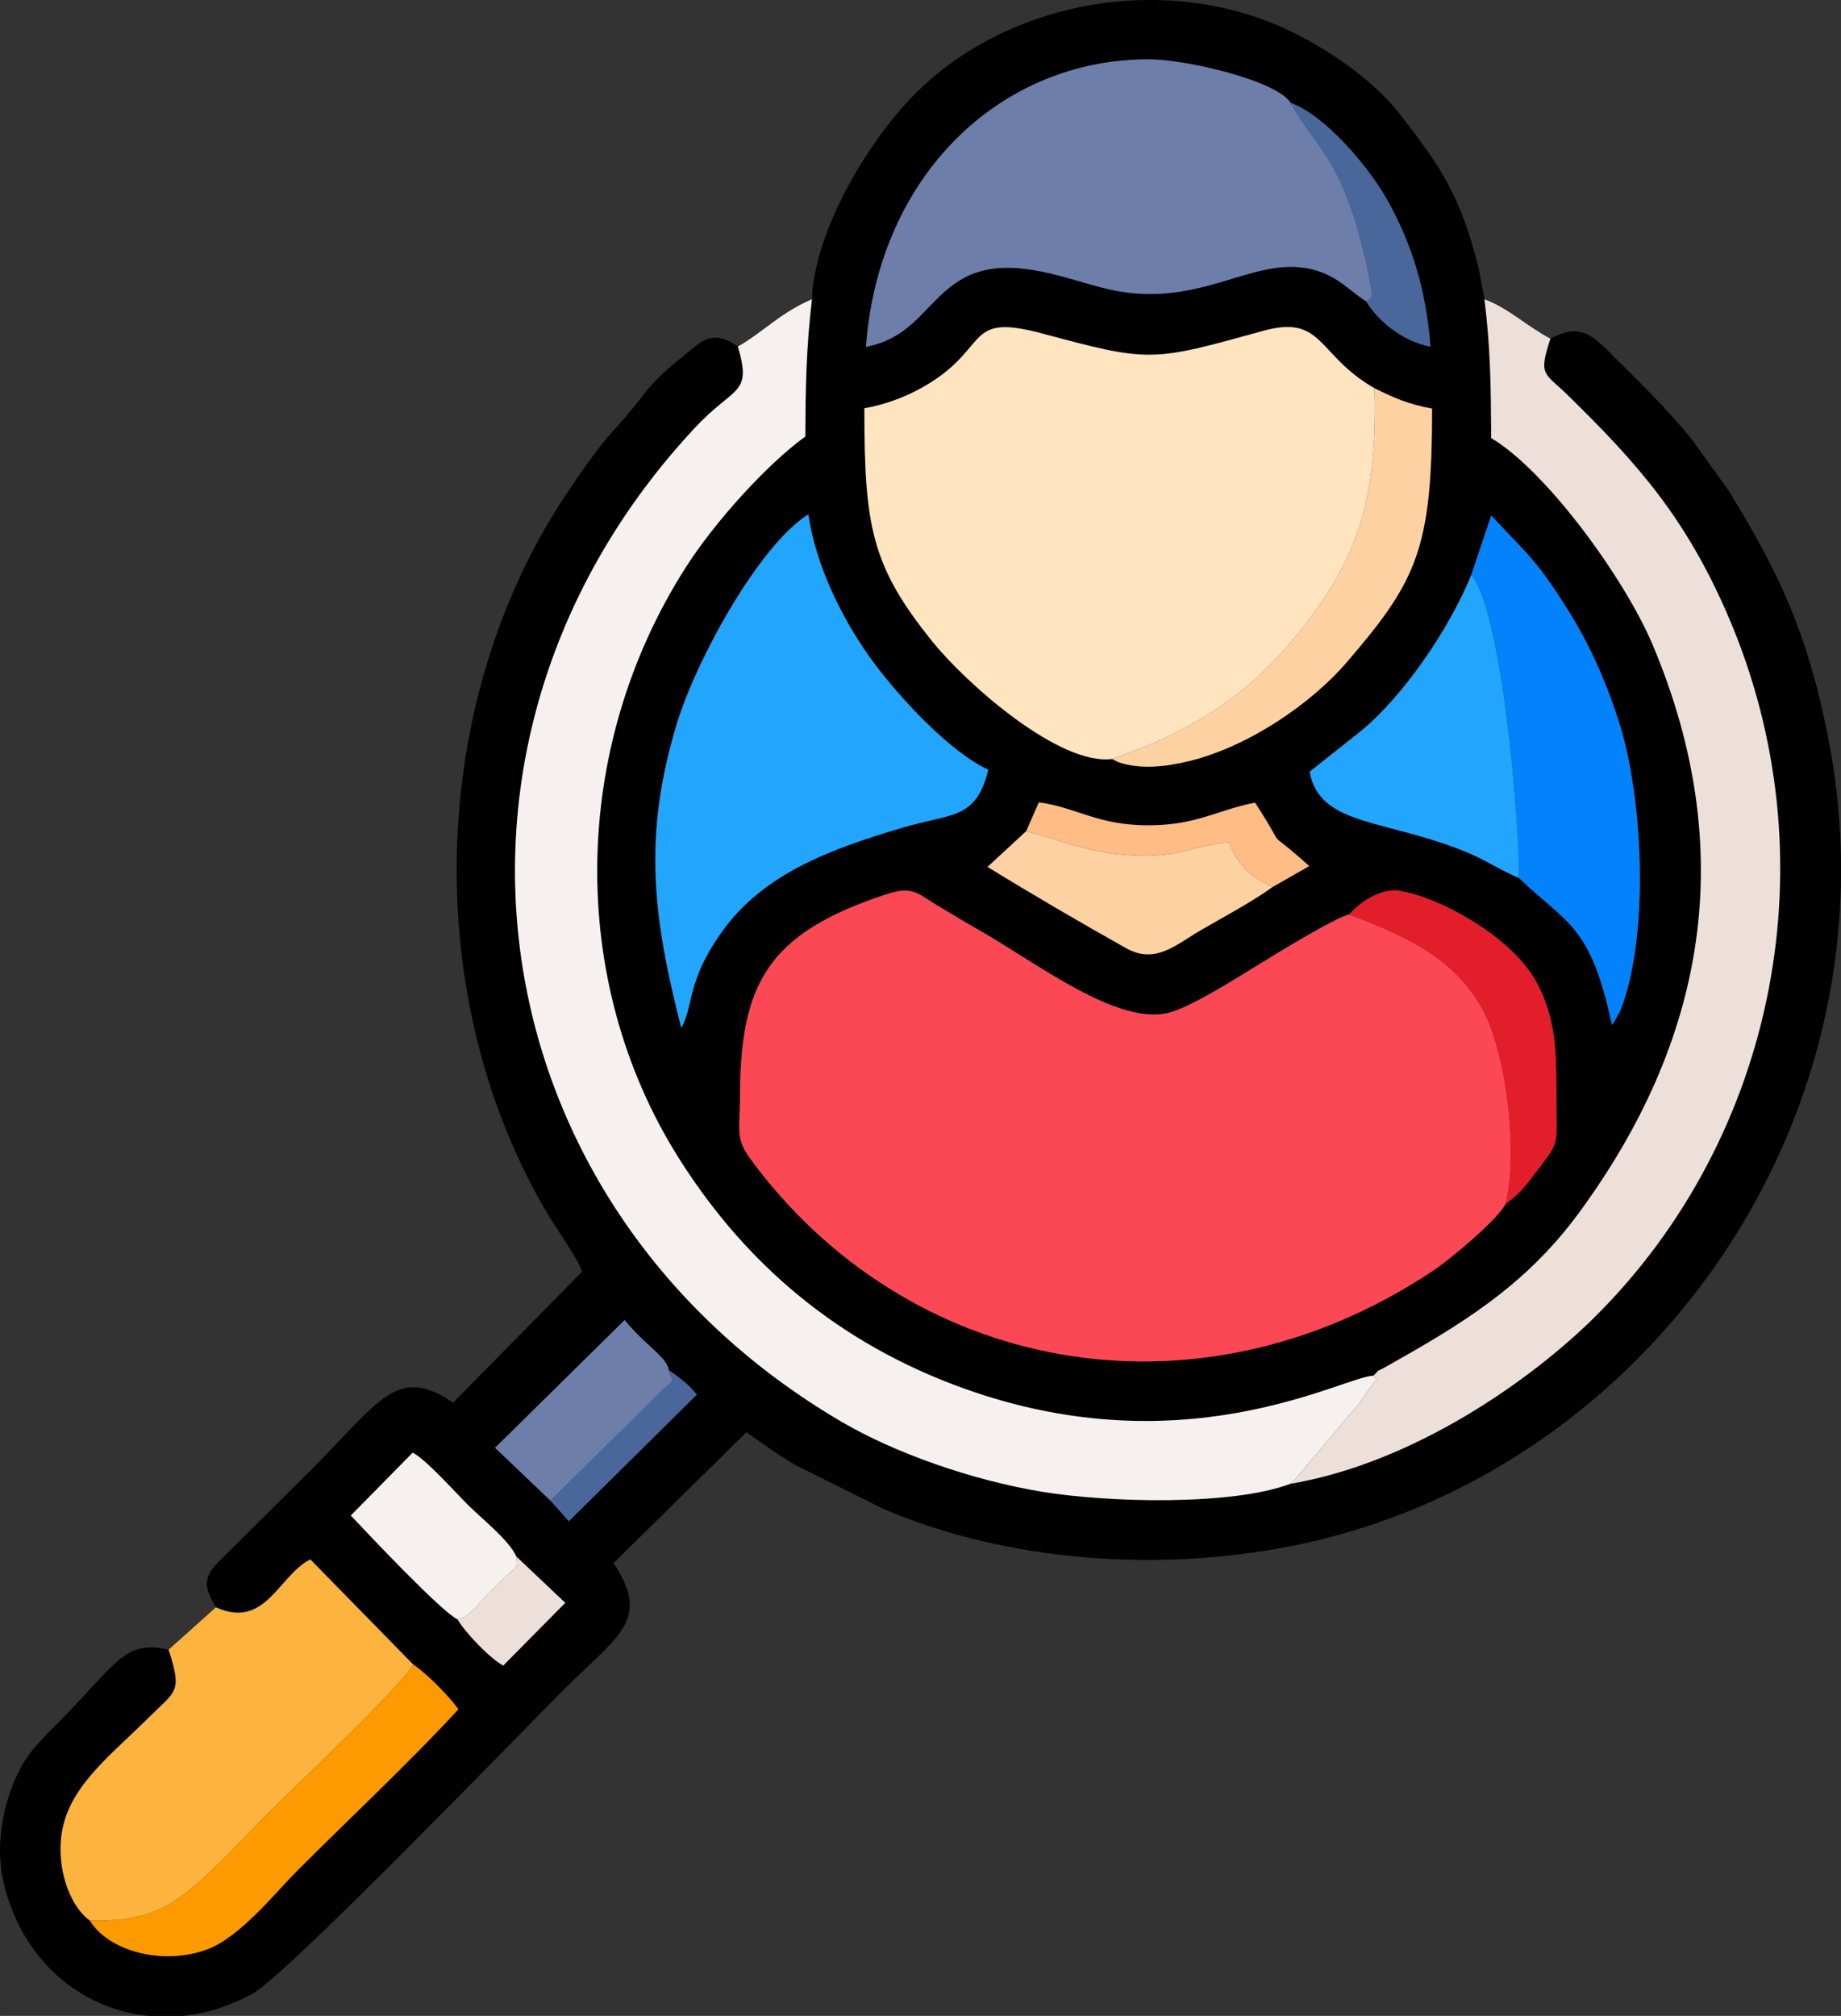 <?xml version="1.0" encoding="UTF-8"?>
<!DOCTYPE svg PUBLIC "-//W3C//DTD SVG 1.1//EN" "http://www.w3.org/Graphics/SVG/1.1/DTD/svg11.dtd">
<!-- Creator: CorelDRAW 2020 (64-Bit) -->
<svg xmlns="http://www.w3.org/2000/svg" xml:space="preserve" width="107.308mm" height="117.475mm" version="1.1" style="shape-rendering:geometricPrecision; text-rendering:geometricPrecision; image-rendering:optimizeQuality; fill-rule:evenodd; clip-rule:evenodd"
viewBox="0 0 549.85 601.95"
 xmlns:xlink="http://www.w3.org/1999/xlink"
 xmlns:xodm="http://www.corel.com/coreldraw/odm/2003">
 <rect x="0" y="0" width="549.85" height="601.95" fill="#333333" stroke="none"/>
 <defs>
  <style type="text/css">
   <![CDATA[
    .fil0 {fill:black}
    .fil8 {fill:#0282FB}
    .fil6 {fill:#22A5FC}
    .fil14 {fill:#49679B}
    .fil5 {fill:#6D7EAA}
    .fil12 {fill:#E31E2B}
    .fil4 {fill:#EDE0DB}
    .fil3 {fill:#F6F1EF}
    .fil1 {fill:#FC4755}
    .fil7 {fill:#FCB43E}
    .fil10 {fill:#FD9901}
    .fil11 {fill:#FED1A2}
    .fil9 {fill:#FED1A3}
    .fil13 {fill:#FFBC85}
    .fil2 {fill:#FFE4C0}
   ]]>
  </style>
 </defs>
 <g id="Capa_x0020_1">
  <g id="_2695373620192">
   <path class="fil0" d="M402.95 273.08c2.81,-3.38 9.29,-8 14.97,-7.09 12.2,1.95 33.21,13.64 40.58,26.6 6.8,11.96 6.29,23.18 6.36,37.8 0.05,10.42 0.77,10.74 -4.41,17.38 -4.31,5.52 -5.59,7.95 -10.75,11.71 -2.27,4.45 -15.79,16.06 -22.02,20.19 -71.41,47.27 -157.11,29.75 -203.63,-33.73 -4.49,-6.13 -3.04,-9 -3.03,-17.92 0.04,-34.15 7.97,-49.2 43.56,-60.94 8.02,-2.65 9.42,-0.31 15.21,3.18 4.41,2.66 8.12,4.89 12.55,7.42 17.68,10.09 41.51,28.75 56.93,24.69 6.83,-1.8 21.21,-11 27.43,-14.82 4.71,-2.89 22.29,-13.68 26.26,-14.47zm-60.96 -273.08l2.77 0c13.12,0.16 26.23,2.82 38.33,8.23 11.8,5.28 26.66,15.18 34.6,25.36 12.87,16.51 18.41,24.59 23.97,46.59l1.72 9.17c1.86,14.85 1.93,26.46 2.02,41.46 16.26,9.57 39.84,41.75 48.3,61.89 25.85,61.52 15.73,118.03 -22.21,169.61 -16.21,22.04 -35.71,33.53 -57.58,45.83 -3.31,1.86 -1.42,0.32 -3.64,2.63 -9.37,0.34 -57.75,28.45 -125.53,2.67 -38.07,-14.48 -64.23,-39.2 -82.34,-68.16 -32.66,-52.21 -32.17,-121.55 2.31,-175.7 8.77,-13.77 24.34,-30.92 35.82,-39.25 0.08,-14.86 0.24,-26.29 1.98,-40.98 0.69,-20.49 17.15,-48.24 32.11,-62.63 17.57,-16.9 42.37,-26.35 67.39,-26.72zm-35.51 248.21l3.8 -8.64c11.31,1.55 17.6,6.91 32.83,6.87 14.39,-0.03 20.47,-4.59 31.74,-6.77 11,16.99 1.12,5.41 16.17,18.93l-10.95 6.26c-6.27,4.52 -14.07,8.63 -21.39,12.87 -7.33,4.24 -13.53,10.34 -22.37,5.38 -13.81,-7.76 -28.6,-16.37 -41.36,-24.26l11.53 -10.64zm132.96 -76.54l5.95 -17.72c11.47,12.19 13.75,13.57 23.18,28.62 6.28,10.01 11.84,22.34 15.58,35.02 6.73,22.81 8.35,62.64 -0.22,84.25l-1.88 3.4c-0.09,-0.19 -0.38,0.56 -0.6,0.81 -6.45,-30.32 -13.64,-30.2 -27.8,-43.9 -4.85,-1.95 -9.81,-5.32 -15.75,-7.75 -24.15,-9.92 -43.76,-7.59 -46.74,-23.96l15.16 -12.03c12.67,-10.28 26.5,-30.49 33.13,-46.74zm-235.96 135.28c-8.33,-32.72 -11.61,-56.75 -1.42,-90.54 5.98,-19.83 24.92,-53.84 39.37,-62.82 2.45,16.94 11.56,33.65 19.82,44.68 7.55,10.09 22.22,26.13 33.91,31.58 -3.64,15.04 -10.94,12.92 -25.78,17.34 -21.11,6.29 -41.29,13.56 -53.73,30.99 -10.66,14.93 -8.32,21.7 -12.17,28.77zm128.64 -80.33c-15.66,2.02 -43.27,-22.22 -53.63,-35.05 -18.29,-22.66 -20.33,-34.51 -20.33,-69.67 7.48,-1.31 14.12,-4.17 19.46,-7.48 18.14,-11.25 10.56,-21.07 34.05,-14.74 32.05,8.65 32.47,8.26 65.59,-0.89 18.1,-5 15.99,7.26 33.26,17.13 6.15,3.02 10,4.76 17.21,6.08 0,41.77 -4.4,51.27 -25.54,75.8 -10.54,12.23 -29.08,25.03 -46.93,29.43 -6.7,1.65 -14.6,2.64 -21.26,0.33l-1.88 -0.95zm53.32 -195.93c10.29,3.68 23.24,19.02 28.75,28.76 7.26,12.83 11.8,26.96 13.03,44.08 -8.87,-1.75 -15.98,-8.18 -19.19,-13.55 -4.52,-2.71 -8.27,-7.58 -16.06,-9.53 -18.22,-4.56 -34.26,13.05 -63.03,5.4 -12.79,-3.4 -28.73,-9.76 -41.35,-2.68 -10.85,6.08 -14.07,17.54 -28.95,20.4 3.83,-51.57 40.41,-85.9 84.48,-85.85 11.16,0.01 38.11,6.33 42.32,12.97z"/>
   <path class="fil0" d="M154.2 464.77l14.62 13.84 -18.52 18.73c-4.08,-2.18 -11.55,-10.1 -13.63,-13.79 -4.9,-2.34 -26.48,-25.27 -31.89,-31.02l18.48 -18.76c3.93,1.97 12.71,11.84 16.34,15.45 4.47,4.45 12.32,10.54 14.61,15.54zm-99.61 137.18l-10.36 0c-20.52,-2.15 -38.32,-17.12 -43.4,-40.99 -1.89,-8.9 -0.31,-19 2.33,-26.2 3.18,-8.67 6.25,-12.41 12.23,-18.34 19.24,-19.06 21.18,-27.02 34.97,-23.8 4.17,12.8 2.18,12.18 -5.77,20.09 -12.53,12.46 -25.54,21.81 -26.45,37.47 -0.57,9.78 3.21,19.37 8.72,23.34 5.4,8.96 21.8,13.66 35.27,8.47 9.68,-3.72 20.1,-16.81 26.33,-23.06 16.07,-16.12 33.31,-32.12 48.44,-48.52 -2.7,-3.87 -9.52,-10.75 -13.46,-13.36l-30.74 -31.4c-9.37,4.58 -13.33,21.05 -28.22,14.3 -3.2,-5.49 -4.26,-8.52 0.8,-13.58l27.13 -26.96c21.1,-21.1 26.07,-32 42.91,-20.58l38.51 -39.09c-0.9,-3.38 -7.32,-12.37 -9.64,-16.22 -38.93,-64.52 -36.76,-153.81 5.17,-216.33 13.41,-20 13.14,-16.71 22.11,-28.45 3.62,-4.74 7.43,-8.33 12.42,-12.27 5.49,-4.35 8.52,-8.52 16.52,-3.01 4.28,14.64 -0.9,11.51 -12.85,24.31 -86.47,92.64 -66.17,232.3 43.77,296.74 15.9,9.32 38.88,17.48 60.15,20.96 19.34,3.17 56.46,4.21 73.99,-2.43 37.25,-6.32 72.43,-31.46 90.98,-49.91 54,-53.66 71.02,-137.06 39.49,-209.7 -12.55,-28.92 -26.82,-45.02 -47.54,-65.31 -7.15,-7 -9.01,-5.78 -5.31,-17.01 8.12,-4.38 11.93,-1.61 17.33,3.8 8.89,8.91 17.32,16.86 25.12,26.61l10.8 15.06c15.35,24.98 23.46,42.64 29.5,72.78 22.79,113.68 -53.77,221.05 -159.7,242.2 -40.02,7.99 -85,4.85 -122.14,-10.92l-25.89 -12.9c-5.17,-2.84 -10.22,-6.66 -15.18,-10.07l-39.69 39.08c11.43,17.07 1.18,21.75 -14.99,37.92 -14.02,14.02 -82.53,84.96 -92.78,90.62 -6.83,3.77 -13.9,5.94 -20.85,6.66zm109.82 -153.85l-16.55 -15.78 38.72 -38.15c5.96,7.47 12.88,11.28 13.1,14.9 3.42,2.43 6,4.26 8.44,7.37l-38.22 37.81 -5.49 -6.15z"/>
   <path class="fil1" d="M449.7 359.48c3.95,-16.14 -0.09,-46.69 -7.37,-58.96 -8.32,-14.03 -20.78,-20.47 -39.39,-27.44 -3.97,0.78 -21.55,11.58 -26.26,14.47 -6.22,3.82 -20.6,13.02 -27.43,14.82 -15.41,4.06 -39.25,-14.6 -56.93,-24.69 -4.43,-2.53 -8.14,-4.77 -12.55,-7.42 -5.79,-3.49 -7.19,-5.82 -15.21,-3.18 -35.58,11.75 -43.51,26.79 -43.56,60.94 -0.01,8.92 -1.47,11.79 3.03,17.92 46.52,63.48 132.22,81 203.63,33.73 6.23,-4.12 19.75,-15.74 22.02,-20.19z"/>
   <path class="fil2" d="M332.11 226.62c26.38,-8.92 42.57,-21.16 56.09,-38.08 16.61,-20.79 23.33,-38.34 22.32,-72.61 -17.28,-9.87 -15.16,-22.13 -33.26,-17.13 -33.12,9.15 -33.54,9.53 -65.59,0.89 -23.49,-6.34 -15.92,3.49 -34.05,14.74 -5.34,3.31 -11.98,6.18 -19.46,7.48 0,35.16 2.04,47.01 20.33,69.67 10.36,12.83 37.97,37.06 53.63,35.05z"/>
   <path class="fil3" d="M220.38 103.46c4.28,14.64 -0.9,11.51 -12.85,24.31 -86.47,92.64 -66.17,232.3 43.77,296.74 15.9,9.32 38.88,17.48 60.15,20.96 19.34,3.17 56.46,4.21 73.99,-2.43 0.25,-0.27 0.64,-1.01 0.78,-0.78 0.14,0.23 0.57,-0.58 0.76,-0.75l18.98 -22.46c0.99,-1.47 1.75,-2.5 2.96,-4.3 3.2,-4.78 2.57,-1.67 1.34,-3.98 -9.37,0.34 -57.75,28.45 -125.53,2.67 -38.07,-14.48 -64.23,-39.2 -82.34,-68.16 -32.66,-52.21 -32.17,-121.55 2.31,-175.7 8.77,-13.77 24.34,-30.92 35.82,-39.25 0.08,-14.86 0.24,-26.29 1.98,-40.98 -3.96,1.68 -7.9,4.12 -11.42,6.71 -3.24,2.39 -7.54,5.71 -10.7,7.4z"/>
   <path class="fil4" d="M410.26 410.78c1.23,2.3 1.86,-0.8 -1.34,3.98 -1.21,1.81 -1.97,2.84 -2.96,4.3l-18.98 22.46c-0.19,0.17 -0.62,0.98 -0.76,0.75 -0.14,-0.23 -0.53,0.5 -0.78,0.78 37.25,-6.32 72.43,-31.46 90.98,-49.91 54,-53.66 71.02,-137.06 39.49,-209.7 -12.55,-28.92 -26.82,-45.02 -47.54,-65.31 -7.15,-7 -9.01,-5.78 -5.31,-17.01 -6.94,-3.61 -12.47,-9.08 -19.7,-11.76 1.86,14.85 1.93,26.46 2.02,41.46 16.26,9.57 39.84,41.75 48.3,61.89 25.85,61.52 15.73,118.03 -22.21,169.61 -16.21,22.04 -35.71,33.53 -57.58,45.83 -3.31,1.86 -1.42,0.32 -3.64,2.63z"/>
   <path class="fil5" d="M408.03 89.98c2.75,-0.92 1.52,-3.28 0.85,-7.32 -0.47,-2.81 -1.3,-6.17 -1.99,-8.94 -6.86,-27.22 -14.05,-29.66 -21.45,-43.04 -4.2,-6.63 -31.15,-12.96 -42.32,-12.97 -44.07,-0.04 -80.66,34.28 -84.48,85.85 14.88,-2.86 18.1,-14.32 28.95,-20.4 12.62,-7.07 28.56,-0.72 41.35,2.68 28.78,7.65 44.81,-9.96 63.03,-5.4 7.79,1.95 11.54,6.82 16.06,9.53z"/>
   <path class="fil6" d="M203.48 306.95c3.85,-7.07 1.51,-13.84 12.17,-28.77 12.44,-17.43 32.62,-24.7 53.73,-30.99 14.84,-4.42 22.14,-2.31 25.78,-17.34 -11.69,-5.45 -26.36,-21.5 -33.91,-31.58 -8.26,-11.04 -17.37,-27.74 -19.82,-44.68 -14.45,8.98 -33.39,43 -39.37,62.82 -10.19,33.79 -6.91,57.82 1.42,90.54z"/>
   <path class="fil7" d="M64.47 479.95l-14.11 12.66c4.17,12.8 2.18,12.18 -5.77,20.09 -12.53,12.46 -25.54,21.81 -26.45,37.47 -0.57,9.78 3.21,19.37 8.72,23.34 15.16,0.32 22.61,-2.99 31.47,-10.61 7.66,-6.58 14.69,-14.39 21.9,-21.61 7.5,-7.5 39.94,-38.14 43.2,-44.24l-30.74 -31.4c-9.37,4.58 -13.33,21.05 -28.22,14.3z"/>
   <path class="fil8" d="M439.44 171.66c8.99,10.6 14.39,72.39 14.2,90.48 14.16,13.7 21.36,13.58 27.8,43.9 0.22,-0.25 0.51,-1 0.6,-0.81l1.88 -3.4c8.57,-21.61 6.95,-61.45 0.22,-84.25 -3.74,-12.67 -9.3,-25.01 -15.58,-35.02 -9.43,-15.05 -11.71,-16.43 -23.18,-28.62l-5.95 17.72z"/>
   <path class="fil6" d="M453.64 262.15c0.19,-18.1 -5.21,-79.89 -14.2,-90.48 -6.63,16.25 -20.46,36.45 -33.13,46.74l-15.16 12.03c2.98,16.37 22.58,14.04 46.74,23.96 5.93,2.44 10.9,5.81 15.75,7.75z"/>
   <path class="fil9" d="M332.11 226.62l1.88 0.95c6.66,2.31 14.56,1.32 21.26,-0.33 17.85,-4.4 36.39,-17.19 46.93,-29.43 21.13,-24.53 25.54,-34.03 25.54,-75.8 -7.21,-1.33 -11.05,-3.06 -17.21,-6.08 1.01,34.27 -5.71,51.83 -22.32,72.61 -13.53,16.92 -29.71,29.16 -56.09,38.08z"/>
   <path class="fil10" d="M26.86 573.51c5.4,8.96 21.8,13.66 35.27,8.47 9.68,-3.72 20.1,-16.81 26.33,-23.06 16.07,-16.12 33.31,-32.12 48.44,-48.52 -2.7,-3.87 -9.52,-10.75 -13.46,-13.36 -3.27,6.11 -35.7,36.74 -43.2,44.24 -7.22,7.21 -14.25,15.03 -21.9,21.61 -8.86,7.61 -16.31,10.93 -31.47,10.61z"/>
   <path class="fil11" d="M380.07 264.87c-7.12,-3.49 -10,-6.12 -13.06,-13.4 -12.57,1.37 -16.03,5.33 -32.15,3.71 -11.3,-1.14 -18.68,-4.46 -28.38,-6.97l-11.53 10.64c12.76,7.89 27.55,16.51 41.36,24.26 8.84,4.97 15.04,-1.14 22.37,-5.38 7.32,-4.24 15.12,-8.35 21.39,-12.87z"/>
   <path class="fil12" d="M402.95 273.08c18.61,6.97 31.07,13.42 39.39,27.44 7.27,12.26 11.31,42.82 7.37,58.96 5.16,-3.77 6.44,-6.19 10.75,-11.71 5.18,-6.64 4.46,-6.96 4.41,-17.38 -0.07,-14.61 0.44,-25.84 -6.36,-37.8 -7.37,-12.96 -28.38,-24.65 -40.58,-26.6 -5.68,-0.91 -12.16,3.71 -14.97,7.09z"/>
   <path class="fil3" d="M136.67 483.55c3.71,-0.76 6.71,-5.2 9.49,-8.02 1.87,-1.89 2.83,-2.8 4.77,-4.68 3.45,-3.34 3.79,-2.29 3.28,-6.09 -2.29,-5 -10.14,-11.08 -14.61,-15.54 -3.63,-3.61 -12.41,-13.48 -16.34,-15.45l-18.48 18.76c5.41,5.75 26.99,28.68 31.89,31.02z"/>
   <path class="fil5" d="M164.41 448.09l33.27 -32.78c3.75,-3.77 3.69,-1.64 2,-6.25 -0.22,-3.62 -7.14,-7.43 -13.1,-14.9l-38.72 38.15 16.55 15.78z"/>
   <path class="fil13" d="M306.48 248.21c9.7,2.51 17.08,5.83 28.38,6.97 16.12,1.63 19.58,-2.34 32.15,-3.71 3.07,7.28 5.94,9.91 13.06,13.4l10.95 -6.26c-15.05,-13.53 -5.17,-1.94 -16.17,-18.93 -11.27,2.17 -17.35,6.73 -31.74,6.77 -15.23,0.04 -21.52,-5.33 -32.83,-6.87l-3.8 8.64z"/>
   <path class="fil14" d="M408.03 89.98c3.21,5.37 10.32,11.8 19.19,13.55 -1.23,-17.12 -5.77,-31.25 -13.03,-44.08 -5.51,-9.75 -18.47,-25.08 -28.75,-28.76 7.4,13.38 14.59,15.82 21.45,43.04 0.7,2.77 1.53,6.13 1.99,8.94 0.67,4.04 1.9,6.4 -0.85,7.32z"/>
   <path class="fil4" d="M136.67 483.55c2.08,3.69 9.55,11.6 13.63,13.79l18.52 -18.73 -14.62 -13.84c0.51,3.8 0.18,2.75 -3.28,6.09 -1.94,1.88 -2.91,2.79 -4.77,4.68 -2.78,2.82 -5.77,7.25 -9.49,8.02z"/>
   <path class="fil14" d="M164.41 448.09l5.49 6.15 38.22 -37.81c-2.45,-3.11 -5.02,-4.95 -8.44,-7.37 1.69,4.62 1.75,2.49 -2,6.25l-33.27 32.78z"/>
  </g>
 </g>
</svg>

